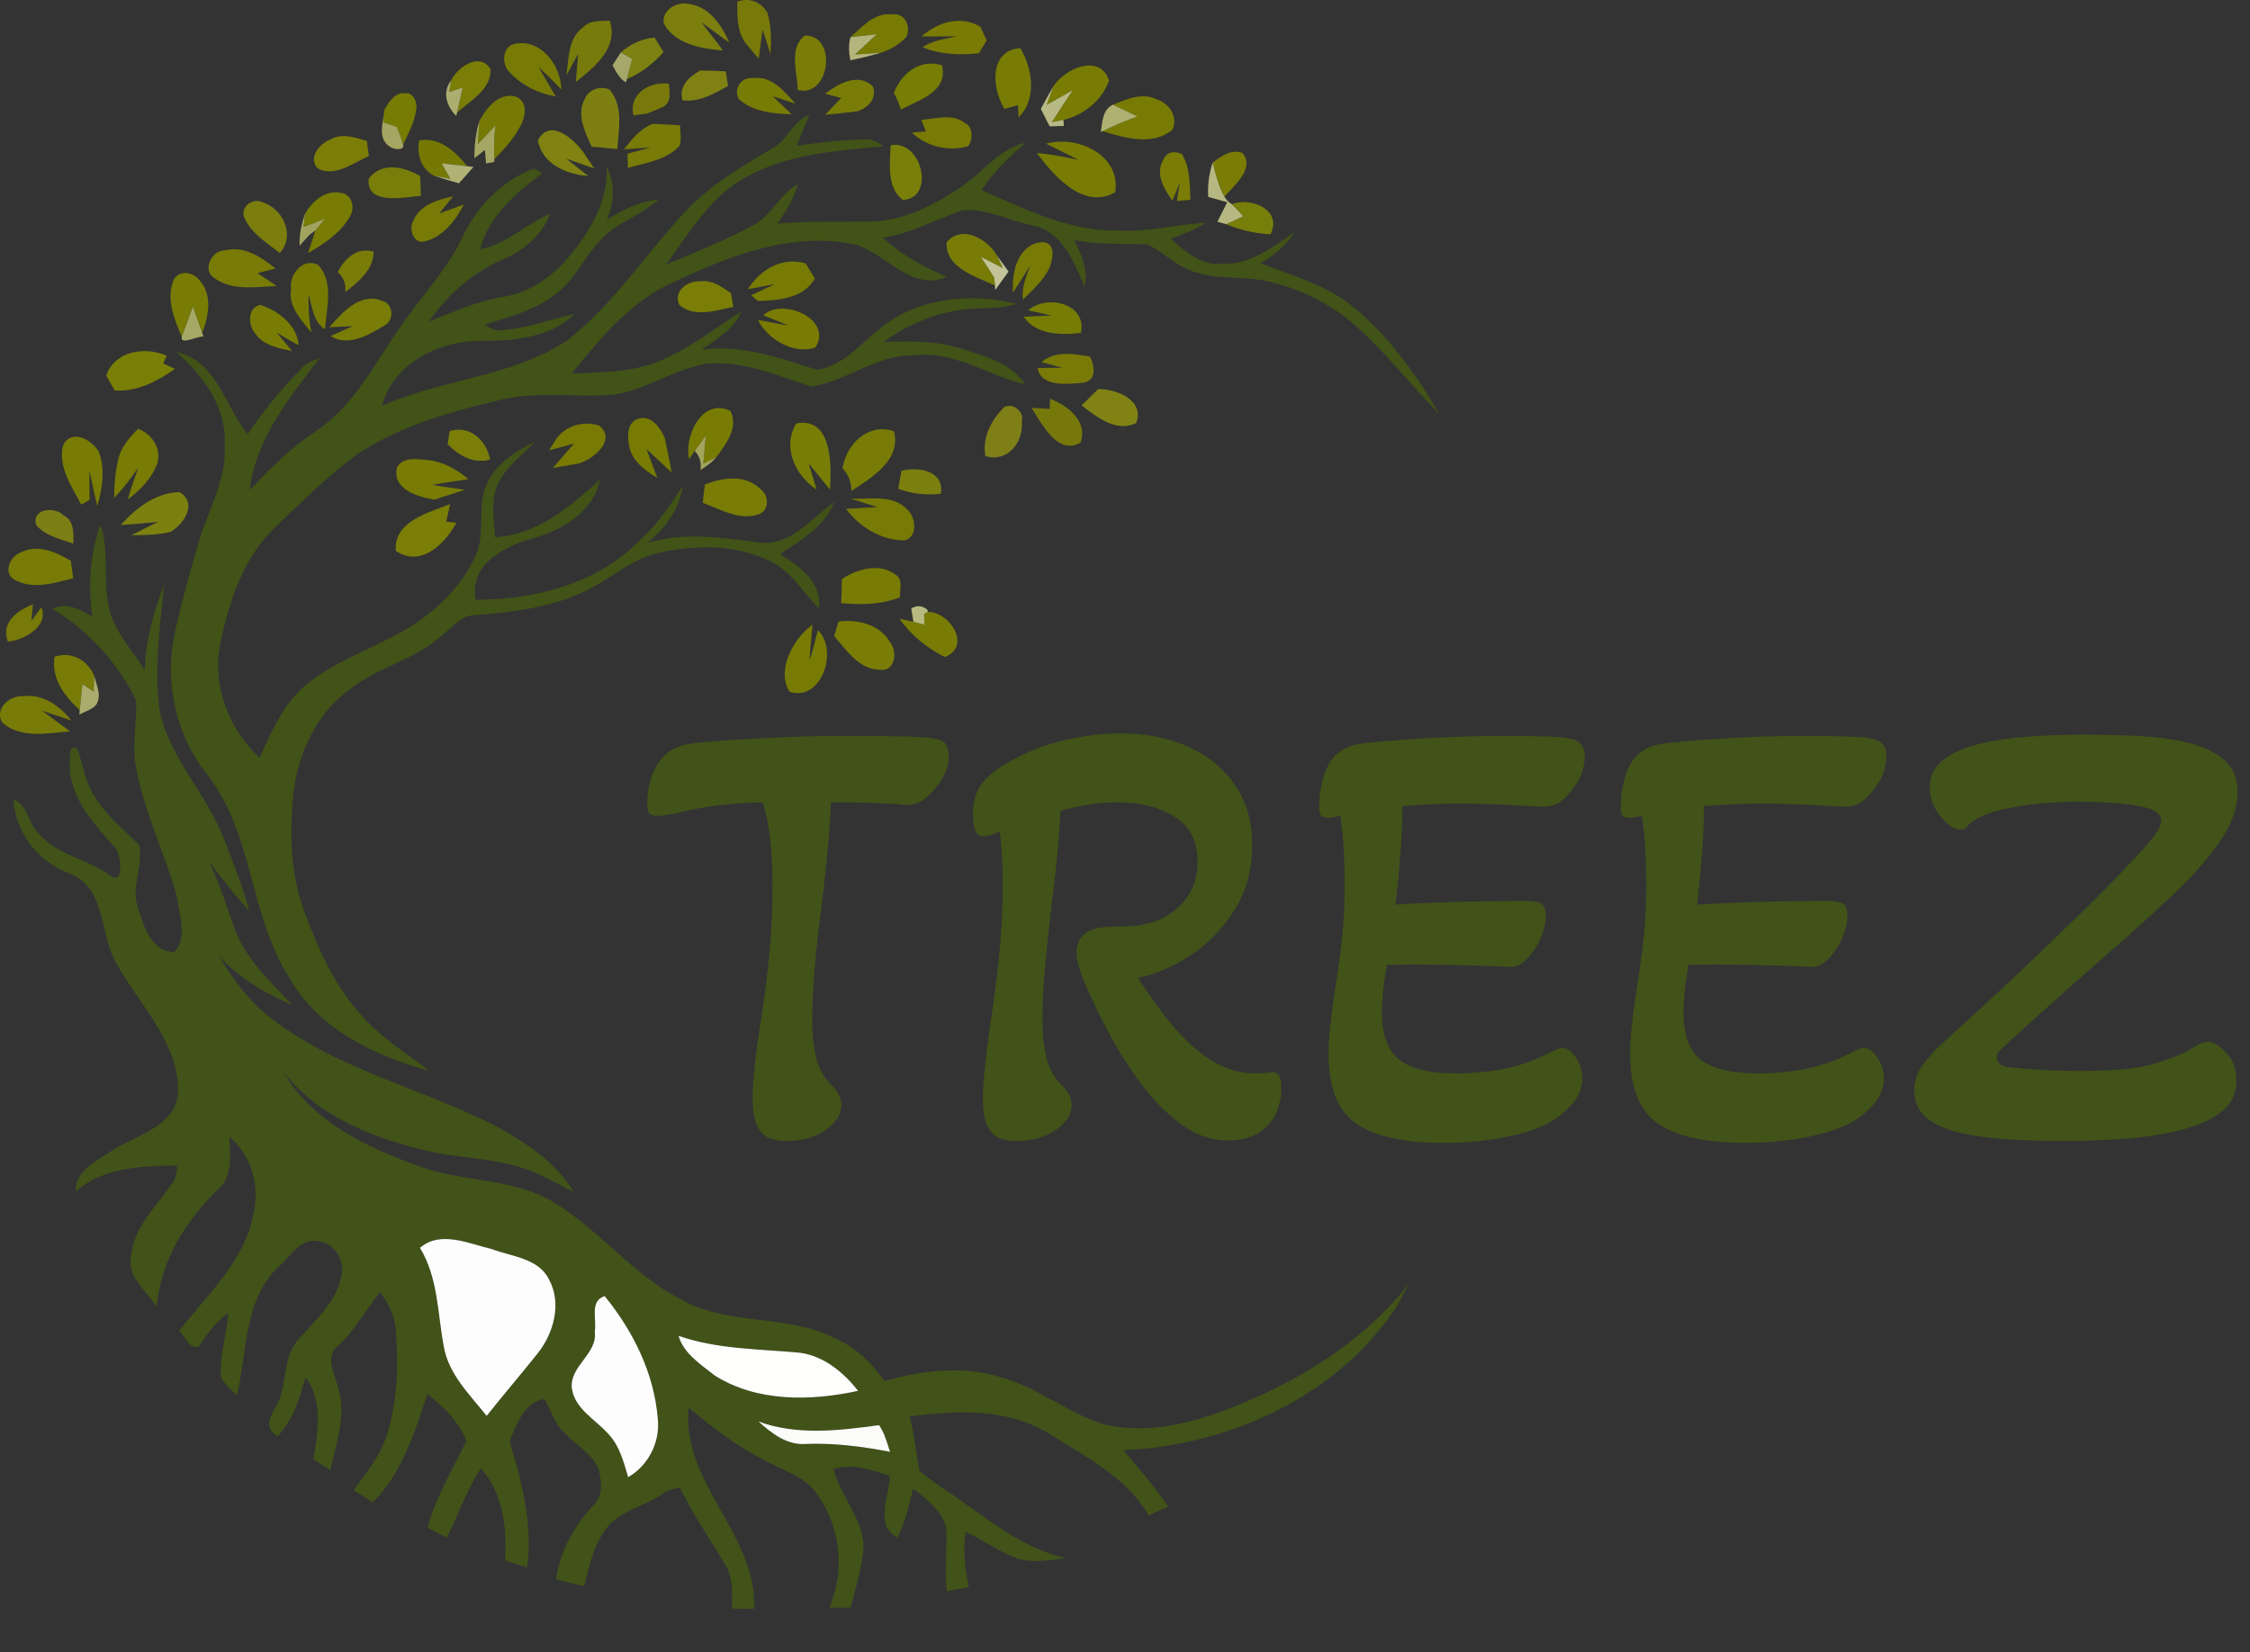 <?xml version="1.0" encoding="utf-8"?>
<!-- Generator: Adobe Illustrator 16.0.0, SVG Export Plug-In . SVG Version: 6.00 Build 0)  -->
<!DOCTYPE svg PUBLIC "-//W3C//DTD SVG 1.1//EN" "http://www.w3.org/Graphics/SVG/1.1/DTD/svg11.dtd">
<svg version="1.1" id="Layer_1" xmlns="http://www.w3.org/2000/svg" xmlns:xlink="http://www.w3.org/1999/xlink" x="0px" y="0px"
	 width="388.578px" height="285.41px" viewBox="0 0 388.578 285.41" enable-background="new 0 0 388.578 285.41"
	 xml:space="preserve">
<rect x="0" y="0" width="388.578" height="285.41" fill="#333333" stroke="none"/>
<g>
	<g>
		<path fill="#777908" d="M127.328,0.293c2.05-0.76,4.11-0.01,5.19,1.89c0.73,2.32,0.69,4.77,0.55,7.18
			c-0.34-1.07-1.02-3.2-1.37-4.27c-0.21,1.68-0.44,3.36-0.67,5.05c-0.7-0.83-1.41-1.64-2.09-2.48
			C127.228,5.583,127.337,2.813,127.328,0.293z"/>
		<path fill="#777908" d="M1.348,110.823c-1.24-3.3,1.66-5.39,4.35-6.42c-0.07,0.72-0.22,2.16-0.3,2.88
			c0.44-0.59,1.32-1.79,1.75-2.39C8.498,108.143,4.147,110.643,1.348,110.823z"/>
	</g>
	<g>
		<path fill="#7C7F0E" d="M114.647,4.083c-0.44-2.38,2.31-3.88,4.36-3.4c3.5,0.49,5.66,3.69,6.95,6.69
			c-1.21-0.88-3.62-2.64-4.82-3.52c1.21,1.64,2.54,3.19,3.7,4.87C121.147,8.413,116.607,7.653,114.647,4.083z"/>
	</g>
	<g>
		<path fill="#777B0B" d="M100.718,4.703c1.2-1.25,3-1.04,4.57-1.13c1.62,4.65-2.65,8.08-5.85,10.6c0.11-1.22,0.32-3.68,0.42-4.9
			c-0.67,1.25-1.35,2.5-2.04,3.75C98.228,10.143,98.067,6.613,100.718,4.703z"/>
	</g>
	<g>
		<path fill="#777B04" d="M146.868,6.423c2.03-1.76,4.13-4.3,7.15-3.93c2.27-0.39,3.44,2.19,2.45,3.98
			c-1.22,1.22-2.74,2.13-4.38,2.65c-1.11,0.08-3.31,0.22-4.42,0.29c1.24-1.18,2.5-2.34,3.75-3.5
			C149.897,6.083,148.377,6.263,146.868,6.423z"/>
		<path fill="#777B04" d="M129.158,49.963c2.17-3.41,5.89-5.67,9.98-4.46c0.4,0.65,1.19,1.96,1.59,2.61
			c-1.97,3.46-6.3,3.79-9.86,3.87c-0.29-0.24-0.86-0.73-1.14-0.97c1.36-0.64,2.72-1.28,4.07-1.93
			C132.638,49.303,130.317,49.743,129.158,49.963z"/>
	</g>
	<g>
		<path fill="#797B04" d="M159.167,6.283c2.78-2.49,6.76-3.68,10.16-1.66c0.27,0.6,0.8,1.78,1.07,2.37
			c-0.34,0.55-1.01,1.66-1.35,2.21c-3.28,0.34-6.64,0.26-9.71-1.05c1.74-1.19,3.88-1.41,5.89-1.87
			C163.208,6.273,161.167,6.323,159.167,6.283z"/>
	</g>
	<g>
		<path fill="#7A7C07" d="M137.757,15.533c-0.02-3.06-1.62-7.19,1.24-9.39C144.678,6.043,143.368,17.003,137.757,15.533z"/>
	</g>
	<g>
		<path fill="#B3B57C" d="M146.848,10.413c-0.24-1.33-0.33-2.68,0.02-3.99c1.51-0.16,3.03-0.34,4.55-0.51
			c-1.25,1.16-2.51,2.32-3.75,3.5c1.11-0.07,3.31-0.21,4.42-0.29C150.357,9.643,148.607,10.053,146.848,10.413z"/>
	</g>
	<g>
		<path fill="#7D8111" d="M107.218,9.053c1.65-1.45,3.62-2.39,5.83-2.56c0.39,0.62,1.16,1.87,1.55,2.49
			c-1.78,1.97-3.85,3.67-6.33,4.66c0.3-1.15,0.6-2.3,0.91-3.45C108.688,9.903,107.708,9.333,107.218,9.053z"/>
	</g>
	<g>
		<path fill="#777A05" d="M87.728,12.173c-1.13-1.44-0.86-4.23,1.23-4.62c4.56-0.84,7.88,3.76,8,7.9c-1.31-1.29-2.56-2.62-3.92-3.84
			c0.94,1.71,1.96,3.37,2.95,5.06C92.837,16.113,89.828,14.613,87.728,12.173z"/>
	</g>
	<g>
		<path fill="#A6A86B" d="M105.788,11.283c0.47-0.75,0.94-1.5,1.43-2.23c0.49,0.28,1.47,0.85,1.96,1.14
			c-0.31,1.15-0.61,2.3-0.91,3.45l-0.16,0.59C106.948,13.583,106.408,12.373,105.788,11.283z"/>
	</g>
	<g>
		<path fill="#787C05" d="M173.468,18.813c-2.16-3.47-2.74-10.1,2.74-10.5c2.12,3.47,2.9,8.93-0.3,11.94
			c-0.03-0.53-0.07-1.58-0.09-2.11C175.027,18.373,174.248,18.593,173.468,18.813z"/>
	</g>
	<g>
		<path fill="#7A7D06" d="M77.917,13.893c1.12-2.34,4.95-4.97,6.8-1.94c0.13,3.54-3.49,5.42-5.78,7.49
			c0.32-1.44,0.66-2.88,0.99-4.32c-0.59,0.19-1.78,0.57-2.37,0.76C77.647,15.383,77.828,14.393,77.917,13.893z"/>
		<path fill="#7A7D06" d="M117.317,52.663c-1.14-2.34,1.48-4.25,3.63-4.06c2.03-0.3,3.72,0.95,5.29,2.03
			c0.1,0.59,0.31,1.78,0.41,2.38C123.667,53.623,119.877,54.933,117.317,52.663z"/>
		<path fill="#7A7D06" d="M68.348,95.143c-0.36-5.12,5.66-6.56,9.38-8.07c-0.17,0.76-0.5,2.27-0.66,3.03l1.74,0.21
			C76.857,93.963,72.638,98.123,68.348,95.143z"/>
	</g>
	<g>
		<path fill="#787D04" d="M154.368,16.063c1.3-3.4,4.55-5.99,8.32-4.78c1.12,4.55-3.99,6-7.11,7.63
			C155.297,17.903,154.888,16.963,154.368,16.063z"/>
	</g>
	<path fill="#787C03" d="M181.897,14.923c1.98-3.04,7.97-5.81,9.64-1.05c-1.13,3.42-4.43,6.05-7.88,6.84
		c-0.49,0.1-1.49,0.29-1.99,0.38c1.18-1.86,2.37-3.71,3.62-5.52c-1.51,0.85-3.02,1.7-4.52,2.54
		C181.047,17.323,181.618,15.723,181.897,14.923z"/>
	<path fill="#787C03" d="M52.698,36.883c1.26-2.15,3.56-4.18,6.25-3.54c1.85,0.19,2.4,2.64,1.5,4.04c-1.63,2.84-4.46,4.74-7.24,6.33
		c0.32-0.98,0.96-2.94,1.27-3.92c0.56-0.66,1.11-1.33,1.66-2c-1.24,0.47-2.48,0.94-3.71,1.41
		C52.498,38.623,52.627,37.463,52.698,36.883z"/>
	<path fill="#787C03" d="M119.007,79.303c-0.89-4.03,2.26-10.64,7.12-8.34c1.5,2.86-0.78,5.8-2.42,8.02
		c-0.57,0.27-1.69,0.82-2.25,1.09c0.11-1.21,0.34-3.64,0.45-4.85c-0.63,0.89-1.27,1.78-1.92,2.67
		C119.738,78.243,119.248,78.943,119.007,79.303z"/>
	<g>
		<path fill="#7F8113" d="M120.938,12.173c1.47,0.01,2.93,0.08,4.4,0.15c0.1,0.63,0.3,1.88,0.4,2.51c-2.41,1.38-4.99,2.85-7.88,2.5
			C117.167,14.893,119.038,13.213,120.938,12.173z"/>
	</g>
	<g>
		<path fill="#797D07" d="M142.488,16.193c2.25-1.72,5.7-3.69,8.23-1.31c0.82,2.07-0.78,3.72-2.61,4.34
			c-1.86,0.23-3.71,0.43-5.57,0.59c0.69-0.72,2.05-2.17,2.74-2.9C144.578,16.733,143.188,16.373,142.488,16.193z"/>
	</g>
	<g>
		<path fill="#ACAE70" d="M78.797,20.033c-1.68-1.69-2.48-4.09-0.88-6.14c-0.09,0.5-0.27,1.49-0.36,1.99
			c0.59-0.19,1.78-0.57,2.37-0.76c-0.33,1.44-0.67,2.88-0.99,4.32L78.797,20.033z"/>
	</g>
	<g>
		<path fill="#777C05" d="M127.587,17.103c-0.96-1.73,0.39-3.83,2.41-3.6c3.24-0.5,5.47,2.3,7.38,4.41
			c-0.98-0.32-2.95-0.97-3.93-1.29c0.82,0.78,2.45,2.34,3.27,3.12C133.538,19.623,130.058,19.363,127.587,17.103z"/>
	</g>
	<g>
		<path fill="#7D7F10" d="M100.998,17.073c0.71-1.67,2.65-2.28,4.27-1.61c2.45,2.84,1.57,6.88,1.34,10.28
			c-1.48-0.11-2.95-0.33-4.43-0.39C101.058,22.783,99.498,19.843,100.998,17.073z"/>
	</g>
	<g>
		<path fill="#78790A" d="M109.397,19.933c-0.89-3.7,2.8-5.94,6.12-5.46c0.12,1.36,0.52,3.17-0.98,3.97
			c-0.91,0.43-1.84,0.82-2.78,1.17C111.167,19.693,109.988,19.853,109.397,19.933z"/>
	</g>
	<g>
		<path fill="#B8BA85" d="M179.757,18.823c0.69-1.31,1.4-2.62,2.14-3.9c-0.28,0.8-0.85,2.4-1.13,3.19c1.5-0.84,3.01-1.69,4.52-2.54
			c-1.25,1.81-2.44,3.66-3.62,5.52c0.5-0.09,1.5-0.28,1.99-0.38l0.07,1.04c-0.61,0.02-1.84,0.06-2.45,0.08
			C180.777,20.823,180.277,19.823,179.757,18.823z"/>
	</g>
	<g>
		<path fill="#777C02" d="M66.408,18.893c0.79-1.28,1.76-2.97,3.53-2.78c1.52-0.17,2.18,1.65,1.93,2.87
			c-0.27,2.14-1.35,4.05-2.24,5.97c-0.31-1.03-0.68-2.05-1.1-3.05c-0.79-0.24-1.57-0.5-2.35-0.79
			C66.238,20.563,66.348,19.443,66.408,18.893z"/>
	</g>
	<g>
		<path fill="#767A04" d="M82.777,20.933c1.18-2.27,3.33-4.96,6.23-4.27c2.21,0.81,1.8,3.51,0.84,5.15
			c-1.13,2.16-2.79,3.97-4.48,5.7c-0.11-1.96-0.01-3.91,0.19-5.85c-1,1.09-2.02,2.17-3.04,3.24
			C82.587,23.913,82.718,21.923,82.777,20.933z"/>
	</g>
	<path fill="#787B03" d="M192.208,18.083c2.37-0.96,5.07-2.16,7.59-0.91c2.15,0.68,3.7,3.04,2.68,5.24
		c-3.42,2.86-8.24,1.4-12.07,0.25c1.96-0.97,3.98-1.8,6.02-2.55C195.018,19.443,193.607,18.773,192.208,18.083z"/>
	<path fill="#787B03" d="M136.368,119.513c-2.38-3.78,0.67-9.24,3.95-11.6c-0.16,2.05-0.41,4.1-0.5,6.15
		c0.6-1.7,0.97-3.48,1.44-5.21C144.828,112.243,141.968,121.253,136.368,119.513z"/>
	<g>
		<path fill="#AFB172" d="M190.107,22.813c0.28-1.72,0.27-3.87,2.1-4.73c1.4,0.69,2.81,1.36,4.22,2.03
			c-2.04,0.75-4.06,1.58-6.02,2.55L190.107,22.813z"/>
	</g>
	<g>
		<path fill="#A4A661" d="M67.417,25.383c-2.35-1.32-1.21-4.36-1.01-6.49c-0.06,0.55-0.17,1.67-0.23,2.22
			c0.78,0.29,1.56,0.55,2.35,0.79c0.42,1,0.79,2.02,1.1,3.05C69.917,26.103,67.928,25.813,67.417,25.383z"/>
	</g>
	<path fill="#415317" d="M133.587,25.513c2.49-1.43,3.39-4.68,6.18-5.65c-0.54,1.32-1.62,3.97-2.17,5.29
		c3.79-0.48,7.58-1.01,11.4-1.06c1.36-0.2,2.56,0.34,3.59,1.19c-7.88,0.73-16.1,1.24-23.22,5.05c-6.48,3.23-10.23,9.72-14.33,15.36
		c5.06-2.12,10.18-4.18,15.03-6.75c3.23-1.67,4.57-5.45,7.76-7.16c-0.71,2.51-2.06,4.74-3.58,6.83c5.27-0.44,10.55-0.27,15.82-0.33
		c5.67-0.03,10.91-2.67,15.54-5.72c3.94-2.53,6.76-6.84,11.55-7.94c-2.82,2.47-5.59,5.04-7.62,8.22c7.47,3.3,15.12,7.12,23.5,6.98
		c5.13,0.33,10.13-1.08,15.23-1.34c-1.89,1.24-4.02,2.02-6.13,2.76c2.54,2.1,5.25,4.71,8.85,4.32c4.89,0.25,8.82-2.89,12.61-5.49
		c-1.44,2.32-3.54,4.08-5.92,5.38c5.29,2.14,11,3.62,15.57,7.2c4.95,3.89,8.89,8.88,12.38,14.07c1.02,1.56,1.97,3.16,2.92,4.77
		c-5.14-5.19-9.56-11.1-15.15-15.84c-4.14-3.47-9.15-5.83-14.39-7.05c-4.81-1.06-10.06-0.04-14.56-2.4
		c-2.32-1.07-4.08-3.11-6.46-4.01c-4.17-0.1-8.36,0.09-12.48-0.72c1.29,2.51,2.47,5.2,1.79,8.09c-1.81-4.32-3.85-9.64-9.05-10.63
		c-4.03-0.8-7.93-3.06-12.09-2.59c-4.54,1.59-8.82,3.99-13.66,4.68c3.13,3.07,7.06,5.04,11.01,6.84c-6.09,2.57-10.47-4.07-15.8-5.62
		c-10.74-2.3-21.5,1.83-31.08,6.36c-7.52,3.21-12.87,9.74-17.91,15.92c5.67-0.21,11.67-0.19,16.82-2.92
		c4.49-2.08,8.34-5.22,12.54-7.8c-1.37,3.05-4.28,4.8-6.94,6.59c6.91-0.9,13.46,1.43,19.9,3.48c4.49-0.56,7.48-4.39,10.83-7.03
		c6.49-5.42,15.77-6.34,23.75-4.36c-3.09,1.06-6.41,0.55-9.59,1.04c-4.89,0.63-9.46,2.73-13.46,5.54c4.4-0.1,8.91-0.25,13.17,1.08
		c4.1,1.31,8.76,2.42,11.32,6.24c-6.38-1.47-12.13-5.81-19.02-5c-6.55-0.25-11.79,4.53-17.99,5.38c-5.84-1.9-11.74-4.52-18.05-3.94
		c-5.58,0.95-10.35,4.46-15.94,5.35c-6.66,0.52-13.46-0.69-20.01,0.98c-8.5,2.05-17.15,4.49-24.49,9.41
		c-4.93,3.67-9.32,7.99-13.75,12.23c-5.61,5.23-8.21,12.82-9.7,20.15c-1.63,7.22,1.38,15,6.71,19.97
		c2.17-4.85,4.44-10.02,8.84-13.26c5.75-4.33,12.84-6.33,18.74-10.39c4.24-3.04,7.99-6.98,9.99-11.85c1.39-3.73,0-7.94,1.59-11.62
		c1.55-3.61,5.02-5.85,8.42-7.52c-2.36,2.6-5.54,4.7-6.74,8.15c-0.87,2.7-0.32,5.59-0.16,8.37c7.32-0.39,13.03-5.3,18.15-10.01
		c-1.17,5.68-6.59,8.86-11.79,10.26c-4.86,1.35-10.83,4.51-9.72,10.56c10.19,0.01,21-2.74,28.31-10.22
		c3.03-2.69,5.28-6.07,7.47-9.44c-0.56,4.03-3.04,7.39-6.17,9.87c6.32-1.96,12.86-0.94,19.25-0.11c5.47,0.73,9.1-4.09,13.04-6.97
		c-1.61,4.28-5.77,6.59-9.35,9.01c3.41,2.03,7.32,4.81,6.73,9.38c-2.77-2.82-4.8-6.55-8.54-8.24c-5.89-2.88-12.83-2.8-19.1-1.39
		c-5.02,1.11-8.77,4.91-13.38,6.94c-5.79,2.59-12.17,3.34-18.43,3.83c-2.3,0.04-3.76,2.04-5.43,3.33
		c-4.71,4.36-11.33,5.6-16.27,9.61c-6.2,4.53-9.33,12.2-9.77,19.69c-0.44,6.26-0.15,12.67,2.07,18.61
		c2.48,6.63,5.43,13.32,10.4,18.49c3.26,3.53,7.36,6.09,11.16,8.97c-9.44-2.52-19.14-7.25-24.16-16.05
		c-6.9-10.74-6.13-24.67-14.05-34.94c-5.41-6.67-7.5-15.65-5.85-24.06c1.08-5.16,2.51-10.24,3.97-15.3
		c1.53-5.92,5.15-11.35,4.76-17.67c0.43-6.48-3.74-12.13-8.39-16.17c7.13,1.59,8.38,9.4,12.38,14.23c2.67-4.02,5.79-7.73,9.14-11.2
		c0.84-1.01,2.09-1.48,3.28-1.95c-5.19,6.82-11.11,14-12.07,22.82c3.48-3.75,7.15-7.37,11.45-10.21
		c6.9-4.61,10.46-12.36,15.18-18.89c3.44-4.9,7.66-9.3,10.18-14.79c2.49-5.19,6.85-9.66,12.3-11.68c0.35,0.21,1.06,0.62,1.41,0.83
		c-4.56,3.39-9.25,7.39-10.73,13.12c4.61-0.85,7.89-4.39,12.09-6.13c-1.39,3.72-4.55,6.34-8.13,7.87
		c-5.19,2.26-9.62,6.05-12.77,10.75c4.21-1.66,8.37-3.58,12.88-4.28c4.07-0.63,7.62-2.99,10.41-5.93c4.02-4.6,7.68-10.11,7.36-16.5
		c1.55,2.88,1.27,6.17,0.03,9.12c2.74-1.66,5.67-3.23,8.93-3.48c-2.56,2.33-5.89,3.52-8.59,5.64c-3.89,3.13-5.52,8.34-9.75,11.12
		c-3.47,2.5-7.65,3.61-11.69,4.81c0.94,0.67,2.04,1.31,3.26,0.95c4.22-0.29,8.17-1.88,12.28-2.75c-4.29,4.14-10.56,4.65-16.21,4.64
		c-7.12-0.09-15.19,3.93-17.07,11.25c10.33-4.69,22.33-4.95,31.95-11.29c8.06-6.24,13.6-14.99,20.51-22.36
		C122.728,31.883,128.218,28.693,133.587,25.513z"/>
	<g>
		<path fill="#A5A764" d="M81.917,27.333c0.01-2.17,0.22-4.33,0.86-6.4c-0.06,0.99-0.19,2.98-0.26,3.97
			c1.02-1.07,2.04-2.15,3.04-3.24c-0.2,1.94-0.3,3.89-0.19,5.85l0.01,0.45c-0.36,0.07-1.08,0.2-1.44,0.27
			c-0.05-0.58-0.14-1.74-0.19-2.32C83.288,26.273,82.368,26.973,81.917,27.333z"/>
	</g>
	<g>
		<path fill="#787B07" d="M112.757,21.383c1.56,0.07,3.12,0.16,4.69,0.25c0,1.18,0.3,2.4-0.08,3.55c-2.28,2.51-5.85,2.92-8.93,3.83
			l-0.06-2.46c1.31-0.34,2.63-0.7,3.94-1.07c-1.14,0.07-3.42,0.23-4.56,0.31C109.127,24.043,110.598,22.193,112.757,21.383z"/>
		<path fill="#787B07" d="M9.428,113.443c2.88-0.98,5.74,0.58,6.85,3.33c-0.03,0.67-0.08,2.01-0.11,2.68
			c-0.48-0.32-1.45-0.95-1.93-1.27c-0.16,1.49-0.32,2.99-0.47,4.49C11.178,120.303,8.788,117.193,9.428,113.443z"/>
		<path fill="#787B07" d="M0.377,124.803c-1.37-2.37,1.26-4.68,3.55-4.54c3.41-0.45,6.39,1.64,8.39,4.2l-5.07-1.7
			c1.21,0.89,3.63,2.68,4.85,3.57C8.238,126.633,3.547,127.673,0.377,124.803z"/>
	</g>
	<g>
		<path fill="#787A05" d="M159.118,20.713c2.49-0.22,5.4-1.16,7.58,0.57c1.39,0.71,1.33,2.83,0.52,3.97c-3.36,1-7.19,0.08-9.74-2.34
			c0.61-0.05,1.81-0.16,2.41-0.22C159.698,22.193,159.317,21.213,159.118,20.713z"/>
	</g>
	<g>
		<path fill="#808211" d="M92.897,24.243c2.09-3.94,6.16-0.25,7.86,2.07c0.46,0.7,1.39,2.09,1.86,2.78
			c-1.21-0.42-3.62-1.26-4.82-1.68c0.94,0.75,2.84,2.24,3.78,2.99C97.768,30.083,93.678,28.393,92.897,24.243z"/>
	</g>
	<g>
		<path fill="#7B7D07" d="M57.158,24.053c1.98-1.13,4.18-0.26,6.19,0.29c0.09,0.66,0.27,1.96,0.36,2.62
			c-2.72,1.14-5.89,3.77-8.89,2.09C53.138,27.153,55.277,24.743,57.158,24.053z"/>
	</g>
	<g>
		<path fill="#757903" d="M72.397,24.253c3.51-0.62,6.27,1.93,8.29,4.45c-1.49-0.15-2.96-0.32-4.44-0.5
			c0.39,0.67,1.16,2.02,1.54,2.7c-0.72-0.14-2.17-0.43-2.89-0.57C72.658,29.083,71.938,26.643,72.397,24.253z"/>
	</g>
	<g>
		<path fill="#7A7F09" d="M153.808,25.113c5.37-1.13,7.85,9.17,2.1,9.42C153.067,32.333,153.708,28.263,153.808,25.113z"/>
	</g>
	<g>
		<path fill="#787C02" d="M180.658,24.823c5.37-1.54,12.98,1.96,11.93,8.39c-5.41,3.11-10.54-2.78-13.51-6.76
			c2.42,0.16,4.79,0.68,7.16,1.17C184.408,26.643,182.507,25.763,180.658,24.823z"/>
	</g>
	<g>
		<path fill="#7A7C05" d="M209.428,28.083c1.47-1.09,3.14-2.35,5.1-1.69c2.34,2.61-1.42,5.67-3.07,7.58
			C210.417,32.143,209.948,30.093,209.428,28.083z"/>
	</g>
	<g>
		<path fill="#7A7C06" d="M200.797,27.783c0.62-1.45,1.72-1.85,3.3-1.19c1.47,2.38,1.37,5.23,1.48,7.91l-2.34,0.23
			c0.13-0.79,0.39-2.35,0.51-3.14c-0.31,0.77-0.95,2.31-1.27,3.08C201.107,32.723,199.507,30.193,200.797,27.783z"/>
	</g>
	<g>
		<path fill="#B0B276" d="M76.248,28.203c1.48,0.18,2.95,0.35,4.44,0.5c0.27,0.04,0.82,0.1,1.09,0.13
			c-0.85,0.94-1.69,1.89-2.52,2.84c-1.46-0.42-2.92-0.85-4.36-1.34c0.72,0.14,2.17,0.43,2.89,0.57
			C77.408,30.223,76.638,28.873,76.248,28.203z"/>
	</g>
	<g>
		<path fill="#B5B880" d="M208.667,34.023c-0.14-2.02,0.13-4.02,0.76-5.94c0.52,2.01,0.99,4.06,2.03,5.89
			c0.3,0.53,0.73,0.97,1.28,1.29c0.7,0.67,1.37,1.38,2,2.12c-0.74,0.34-2.21,1.02-2.94,1.36c-0.39-0.11-1.16-0.33-1.55-0.44
			c0.43-0.84,1.27-2.53,1.7-3.37C211.127,34.703,209.488,34.253,208.667,34.023z"/>
	</g>
	<g>
		<path fill="#797D09" d="M63.678,30.863c2.19-2.98,6.16-2.06,8.89-0.45c0.04,1.14,0.07,2.28,0.12,3.42
			C69.757,34.053,63.167,35.553,63.678,30.863z"/>
	</g>
	<g>
		<path fill="#7B7D0D" d="M42.248,37.713c-0.87-1.7,1.09-3.43,2.76-2.89c3.75,1,6.14,5.69,3.32,8.89
			C46.107,41.963,43.468,40.383,42.248,37.713z"/>
	</g>
	<g>
		<path fill="#777A06" d="M71.357,38.193c1.11-2.81,4.24-3.71,6.91-4.28l-2.42,2.96c1.07-0.39,3.2-1.16,4.27-1.55
			c-1.47,2.8-3.71,5.74-6.95,6.42C71.337,42.003,70.587,39.543,71.357,38.193z"/>
	</g>
	<g>
		<path fill="#787E0A" d="M212.738,35.263c3.34-1.27,8.82,1.01,6.67,5.22c-2.62-0.17-5.2-0.71-7.61-1.74
			c0.73-0.34,2.2-1.02,2.94-1.36C214.107,36.643,213.438,35.933,212.738,35.263z"/>
	</g>
	<g>
		<path fill="#A1A45F" d="M51.738,42.453c-0.06-1.9,0.31-3.78,0.96-5.57c-0.07,0.58-0.2,1.74-0.27,2.32
			c1.23-0.47,2.47-0.94,3.71-1.41c-0.55,0.67-1.1,1.34-1.66,2l-1.04,0.77C53.018,41.043,52.167,41.983,51.738,42.453z"/>
	</g>
	<g>
		<path fill="#787C07" d="M163.507,41.833c2.65-3.14,7.16-0.47,8.74,2.42l0.95,2.06c-0.95-0.49-2.86-1.46-3.81-1.94
			c0.79,1.19,1.6,2.39,2.32,3.63c0.03,0.33,0.1,0.99,0.13,1.31C168.587,47.813,163.158,46.233,163.507,41.833z"/>
	</g>
	<g>
		<path fill="#777A04" d="M174.958,50.543c-0.32-3.43,0.84-8.46,5.06-8.72c2.42,0.13,1.81,2.85,1.25,4.41
			c-1.06,2.19-2.89,3.86-4.62,5.52c-0.22-2.11,0.55-4.05,1.33-5.95C177.228,46.993,175.718,49.363,174.958,50.543z"/>
		<path fill="#777A04" d="M146.897,86.133c3.31,0.18,7.44-0.85,9.92,2.02c1.37,1.3,1.68,4.67-0.6,5.19
			c-3.97,0.02-7.78-2.28-10.1-5.44c1.36-0.08,4.1-0.23,5.46-0.31C150.007,87.123,148.448,86.633,146.897,86.133z"/>
	</g>
	<g>
		<path fill="#787B06" d="M36.988,48.013c-2.15-1.37-0.43-4.82,1.88-4.76c3.34-0.85,6.24,1.18,8.71,3.12
			c-0.77,0.2-2.32,0.61-3.1,0.81c0.83,0.56,2.48,1.67,3.31,2.22C44.228,49.553,40.067,50.303,36.988,48.013z"/>
		<path fill="#787B06" d="M3.518,95.463c2.91-1.55,6.12-0.13,8.7,1.4c0.14,1,0.28,2.01,0.43,3.03c-3.2,0.78-6.78,1.99-9.92,0.36
			C0.408,99.273,1.607,96.163,3.518,95.463z"/>
	</g>
	<g>
		<path fill="#797C08" d="M58.308,46.993c1.28-2.37,3.32-4.36,6.23-3.52c-0.07,3.19-2.63,5.21-4.92,7
			C59.788,49.053,59.348,47.883,58.308,46.993z"/>
	</g>
	<g>
		<path fill="#C2C398" d="M172.248,44.253c0.65,0.88,1.28,1.77,1.93,2.66c-0.76,1.06-1.55,2.1-2.29,3.18l-0.05-0.78
			c-0.03-0.32-0.1-0.98-0.13-1.31c-0.72-1.24-1.53-2.44-2.32-3.63c0.95,0.48,2.86,1.45,3.81,1.94L172.248,44.253z"/>
	</g>
	<g>
		<path fill="#767A03" d="M50.268,49.933c-0.4-2.49,2.09-5.54,4.68-4.16c2.78,2.98,1.41,7.5,1.19,11.12
			c-2.1-1.34-2.19-3.93-2.87-6.07c0.03,2.23,0.01,4.47,0.56,6.66C52.078,55.303,49.757,53.013,50.268,49.933z"/>
	</g>
	<g>
		<path fill="#787C04" d="M30.107,48.123c1.09-1.5,3.3-1.09,4.32,0.26c2.31,2.5,1.63,6.23,0.49,9.11c-0.54-1.53-1.08-3.05-1.62-4.57
			c-0.58,1.76-1.25,3.5-1.91,5.24C30.067,55.093,28.547,51.383,30.107,48.123z"/>
		<path fill="#787C04" d="M44.147,57.713c-1.29-1.46-1.52-4.47,0.78-5.06c3.09,0.97,6.42,3.54,6.65,6.99
			c-1.27-0.7-2.53-1.43-3.78-2.17c0.66,0.79,1.99,2.38,2.66,3.18C48.188,60.163,45.607,59.733,44.147,57.713z"/>
		<path fill="#787C04" d="M10.877,76.993c1.36-3.01,4.93-1.09,6.17,1.01c1.17,3.06,0.63,6.33-0.25,9.39
			c-0.5-2.01-0.88-4.04-1.36-6.06c0.01,1.67,0.02,3.34,0.03,5.02c-0.36,0.2-1.08,0.61-1.44,0.81
			C12.408,84.053,9.998,80.683,10.877,76.993z"/>
		<path fill="#787C04" d="M159.598,106.043c0.16-0.09,0.47-0.25,0.62-0.33c3.78-0.12,7.69,6.01,2.94,7.78
			c-3.08-1.56-5.82-3.74-7.79-6.6c0.59,0.13,1.78,0.39,2.38,0.52c0.47,0.13,1.43,0.38,1.9,0.5
			C159.638,107.443,159.607,106.513,159.598,106.043z"/>
	</g>
	<g>
		<path fill="#797C06" d="M56.877,56.533c2.18-2.5,5.29-6.06,9.01-4.59c2.13,0.44,2.27,3.45,0.4,4.35
			c-2.63,1.59-6.26,3.68-9.19,1.75c1.28-0.58,2.56-1.15,3.85-1.72C59.928,56.383,57.897,56.483,56.877,56.533z"/>
	</g>
	<g>
		<path fill="#767C04" d="M177.578,53.603c3.2-2.83,10.2-1.2,9.09,3.9c-3.44,0.42-7.68,0.37-9.88-2.78
			c1.58-0.08,3.16-0.15,4.76-0.22C180.547,54.283,178.567,53.833,177.578,53.603z"/>
	</g>
	<g>
		<path fill="#A5A965" d="M33.297,52.923c0.54,1.52,1.08,3.04,1.62,4.57l0.23,0.65c-1.03-0.16-4.09,1.6-3.76,0.02
			C32.047,56.423,32.718,54.683,33.297,52.923z"/>
	</g>
	<g>
		<path fill="#797B03" d="M131.788,54.453c3.43-3.14,12.13,0.72,9.03,5.57c-3.63,1.31-8.29-1.42-9.91-4.74
			c1.75,0.28,3.5,0.66,5.25,0.94C134.708,55.613,133.238,55.043,131.788,54.453z"/>
	</g>
	<g>
		<path fill="#797E05" d="M18.337,64.883c1.5-4.32,6.7-5.07,10.47-3.44l-0.62,1.33c0.51,0.24,1.52,0.72,2.03,0.96
			c-3.08,2.15-6.53,3.97-10.41,3.72C19.448,66.813,18.708,65.523,18.337,64.883z"/>
	</g>
	<g>
		<path fill="#787907" d="M179.868,62.553c2.37-2,5.58-1.45,8.38-0.95c0.81,1.59,1.21,4.14-1.18,4.51c-2.6,0.23-7.28,0.83-7.88-2.54
			c1.42-0.03,2.85-0.04,4.29-0.04C182.567,63.283,180.768,62.793,179.868,62.553z"/>
	</g>
	<g>
		<path fill="#808313" d="M186.797,70.023c0.99-0.9,1.88-1.9,2.87-2.81c3.13-0.03,8.05,1.88,6.56,5.85
			C192.817,74.783,189.388,72.023,186.797,70.023z"/>
	</g>
	<g>
		<path fill="#7F7F18" d="M173.417,70.343c1.49-0.85,3.55,0.78,3.06,2.47c0.32,3.56-2.46,7.13-6.3,5.97
			C169.598,75.553,171.198,72.553,173.417,70.343z"/>
	</g>
	<g>
		<path fill="#767909" d="M181.277,70.653c0.02-0.44,0.06-1.33,0.08-1.77c3.03,1.22,6.54,3.78,5.26,7.55
			c-3.88,2.39-6.72-3.26-8.48-5.99C178.917,70.493,180.498,70.603,181.277,70.653z"/>
	</g>
	<g>
		<path fill="#777B02" d="M110.368,72.313c2.19-0.61,3.7,1.65,4.45,3.38c0.41,1.97,0.81,3.94,1.19,5.93
			c-1.47-1.35-2.91-2.71-4.37-4.05c0.65,1.65,1.26,3.32,1.88,4.99c-2.11-1.3-4.39-2.9-4.86-5.53
			C108.297,75.383,108.317,72.743,110.368,72.313z"/>
	</g>
	<g>
		<path fill="#787A03" d="M95.757,76.303c1.51-2.68,4.83-3.7,7.69-2.8c3.11,2.44-0.88,5.74-3.41,6.54c-1.14,0.2-3.41,0.59-4.55,0.79
			c1.21-1.41,2.43-2.81,3.66-4.22c-1.08,0.3-3.24,0.88-4.32,1.18L95.757,76.303z"/>
	</g>
	<g>
		<path fill="#787D05" d="M137.498,73.153c6.28-1.23,6.12,7.34,5.85,11.43c-0.93-1.14-2.78-3.4-3.7-4.54l1.38,4.54
			C137.348,82.133,135.038,77.273,137.498,73.153z"/>
	</g>
	<g>
		<path fill="#7A7D08" d="M77.658,74.463c3.56-1.08,6.33,1.62,6.99,4.93c-2.87,0.76-5.42-0.65-7.35-2.68
			C77.388,76.153,77.567,75.033,77.658,74.463z"/>
	</g>
	<g>
		<path fill="#787C06" d="M145.498,80.883c0.68-4.2,4.44-7.87,8.88-6.41c1.35,4.93-3.85,8.05-7.34,10.34
			C147.027,83.263,146.507,81.953,145.498,80.883z"/>
	</g>
	<g>
		<path fill="#787B04" d="M20.527,78.933c0.56-1.95,1.94-3.46,3.31-4.87c2.41,0.92,4.05,3.33,3.35,5.93
			c-0.94,2.63-2.92,4.64-5.12,6.28c0.55-1.87,1.16-3.7,1.83-5.52c-1.27,1.85-2.63,3.64-4.18,5.27
			C19.708,83.633,19.928,81.243,20.527,78.933z"/>
		<path fill="#787B04" d="M68.547,80.773c1.11-2,3.6-1.42,5.47-1.29c2.6,0.3,4.91,1.63,6.88,3.29c-2.09,0.34-4.18,0.59-6.24,0.99
			c1.86,0.33,3.75,0.54,5.62,0.84c-1.76,0.59-3.53,1.14-5.29,1.71C72.158,85.803,67.698,84.583,68.547,80.773z"/>
		<path fill="#787B04" d="M145.388,100.023c2.64-1.75,6.55-2.85,9.28-0.75c1.39,0.85,0.67,2.59,0.76,3.9
			c-3.25,1.29-6.73,1.34-10.16,1.01C145.337,102.793,145.377,101.403,145.388,100.023z"/>
	</g>
	<g>
		<path fill="#A2A45D" d="M119.988,77.893c0.65-0.89,1.29-1.78,1.92-2.67c-0.11,1.21-0.34,3.64-0.45,4.85
			c0.56-0.27,1.68-0.82,2.25-1.09c-0.76,0.91-1.73,1.59-2.74,2.19C121.167,79.913,120.837,78.813,119.988,77.893z"/>
	</g>
	<g>
		<path fill="#7B7F0E" d="M155.688,81.323c2.95-0.74,7.43-0.01,6.8,3.96c-2.5,0.31-5.01,0.04-7.37-0.85
			C155.308,83.403,155.488,82.363,155.688,81.323z"/>
	</g>
	<g>
		<path fill="#797C05" d="M121.728,83.703c3.1-1.24,7.08-1.81,9.65,0.83c1.49,1.09,1.49,3.81-0.48,4.34
			c-3.28,1.07-6.52-0.92-9.54-2.01C121.488,85.803,121.607,84.753,121.728,83.703z"/>
	</g>
	<g>
		<path fill="#7C800F" d="M20.837,90.693c2.67-2.94,6.02-5.59,10.18-5.68c3.16,1.91,0.75,5.55-1.61,6.88
			c-2.18,0.53-4.46,0.54-6.69,0.56c1.52-0.79,3.05-1.56,4.59-2.3C25.158,90.373,22.998,90.553,20.837,90.693z"/>
	</g>
	<g>
		<path fill="#7C7F13" d="M6.257,90.703c-0.9-2.85,3.22-3.27,4.76-1.65c1.86,0.94,1.67,3.1,1.64,4.86
			C10.428,93.113,7.868,92.603,6.257,90.703z"/>
	</g>
	<g>
		<g>
			<path fill="#415318" d="M17.337,90.623c1.56,4.4,0.47,9.17,1.36,13.69c0.63,4.51,4.09,7.76,6.32,11.52
				c0.11-5.17,1.52-10.15,3.34-14.95c-0.73,7.31-1.77,14.69-0.77,22.02c1.85,8.24,8.23,14.41,11.17,22.2
				c1.59,4.04,3.16,8.1,4.32,12.3c-2.53-2.72-4.78-5.67-7.01-8.61c1.83,3.74,3.07,7.73,4.46,11.65c1.91,5.29,6.22,9.08,9.89,13.15
				c-4.68-2.02-9.14-4.65-12.58-8.47c2.5,4.3,5.57,8.33,9.64,11.26c11.36,8.55,25.55,11.68,38.04,18.1
				c5.24,2.82,10.45,6.22,13.59,11.44c-2.2-1.11-4.34-2.33-6.6-3.31c-6.18-2.73-13.1-2.33-19.55-4.01
				c-8.98-2.21-18.22-5.93-24.03-13.48c4.94,8.63,14.45,13.12,23.45,16.33c7.7,2.89,16.57,1.92,23.67,6.49
				c7.72,4.79,13.37,12.36,21.54,16.51c8.11,4.61,18.06,2.5,26.34,6.6c3.65,1.53,6.59,4.3,8.84,7.51
				c6.51-1.85,13.52-2.69,20.09-0.64c6.54,1.72,11.76,6.44,18.25,8.25c8.48,1.78,17.09-0.97,24.81-4.35
				c10.44-4.5,20.24-10.99,27.34-19.99c-0.64,1.25-1.28,2.49-1.96,3.72c-10.2,15.63-29.02,24.16-47.29,24.96
				c2.65,3.18,5.42,6.28,7.73,9.74c-1.12,0.5-2.23,1.02-3.34,1.54c-3.87-6.64-10.96-10.19-17.22-14.14
				c-7.21-4.44-16.02-4.06-24.08-2.95c0.79,3.05,1.1,6.2,1.67,9.29c2.33,2.13,5.12,3.68,7.65,5.57c5.49,3.86,10.99,8.18,17.72,9.59
				c-2.85,0.3-5.8,0.96-8.59,0.01c-3.12-1.17-5.83-3.14-8.81-4.57c-0.42,3.19-0.13,6.41,0.58,9.54c-0.24,0.05-0.71,0.16-0.94,0.22
				c-0.72,0.13-2.15,0.38-2.86,0.51c-0.41-3.67,0.07-7.36-0.1-11.03c-0.85-2.96-3.4-4.87-5.71-6.68c-0.72,2.88-1.37,5.82-2.76,8.48
				c-4.04-2.24-1.28-7.2-1.3-10.73c-3.15-0.96-6.42-2.2-9.71-1.11c1.21,4.58,4.87,8.25,5.21,13.11c-0.23,3.69-1.31,7.25-2.25,10.8
				c-1.23,0.01-2.46,0.02-3.69,0.03c2.91-6.59,1.88-14.71-2.63-20.34c-2.25-2.64-5.78-3.52-8.67-5.24
				c-4.76-2.34-8.92-5.64-12.98-9.01c-1.29,13.08,11.86,21.93,11.31,34.76c-1.28-0.02-2.56-0.03-3.83-0.03
				c0.04-2.61,0.29-5.42-1.25-7.7c-2.56-4.42-5.53-8.6-7.73-13.22c-1.16,0.26-2.34,0.52-3.3,1.28c-2.98,2.03-6.9,2.67-9.26,5.58
				c-2.31,2.93-3.11,6.68-4,10.22c-1.6-0.44-3.23-0.79-4.83-1.25c0.66-4.76,3.04-9.07,6.28-12.56c1.94-1.67,1.63-4.47,0.97-6.68
				c-1.24-2.61-3.94-4.02-5.85-6.07c-1.68-1.58-2.3-3.87-3.42-5.81c-3.5,0.56-4.84,4.44-6.01,7.3c2.11,7.05,4.07,14.37,3.03,21.81
				c-1.28-0.39-2.55-0.8-3.82-1.21c0.36-5.55-0.31-11.58-4.14-15.91c-2.5,3.7-3.9,7.98-5.9,11.95c-1.12-0.57-2.24-1.14-3.36-1.69
				c1.49-5.32,4.33-10.09,6.73-15.02c-1.35-3.34-3.93-5.91-6.74-8.07c-2.22,6.66-4.31,13.62-9.45,18.71
				c-1.1-0.71-2.19-1.42-3.29-2.12c2.24-2.99,4.62-5.98,5.77-9.58c1.8-5.8,2-11.99,1.52-18.01c-0.14-2.44-1.3-4.66-2.65-6.64
				c-2.57,2.97-4.32,6.58-7.27,9.25c-2.33,1.75-0.77,4.75-0.12,6.97c1.61,4.81-0.2,9.8-1.27,14.52c-0.99-0.6-1.97-1.22-2.94-1.83
				c0.8-4.71,1.74-10.09-1.34-14.22c-1.02,3.66-2.09,7.42-4.82,10.23c-3.38-2.05,0.11-4.68,0.6-7.27c0.93-3.12,0.63-6.79,2.91-9.36
				c3-3.43,6.85-6.7,7.59-11.45c0.44-2.55-1.53-5.49-4.2-5.63c-2.92-0.56-4.44,2.45-6.33,4.06c-6.48,5.66-5.76,14.97-7.62,22.64
				c-0.91-1.1-2.25-1.96-2.75-3.33c-0.19-3.68,0.98-7.26,1.3-10.89c-2.28,1.37-3.63,3.66-5.15,5.74c-1.71,0.5-2.27-1.82-3.37-2.69
				c4.83-6.24,11.2-11.92,12.81-19.99c1.21-4.84-0.22-10.3-4.11-13.54c0.08,3.07,0.66,6.77-1.96,9.04
				c-5.57,5.39-10.04,12.47-10.58,20.37c-1.71-2.8-5.22-5.15-4.44-8.82c0.43-5.03,4.35-8.53,7.02-12.46
				c0.78-0.88,0.9-2.06,0.91-3.17c-6.06,0.02-12.66,0.3-17.5,4.44c-0.11-3.72,3.85-5.35,6.45-7.14c4.07-2.64,10.54-3.94,11.22-9.64
				c0.34-9.28-7.29-15.89-11.18-23.61c-2.25-4.87-1.59-12.21-7.49-14.5c-5.38-1.87-9.4-7.07-9.76-12.76c2.41,0.72,2.4,3.7,3.96,5.34
				c3.07,4.18,8.58,4.73,12.57,7.64c2.61,2.08,2.01-2.94,1.34-4.31c-3.71-4.29-8.21-8.78-8.16-14.91c0.22-0.91-0.36-3.52,1.35-2.54
				c0.96,2.73,1.31,5.73,2.94,8.19c1.97,3.31,5.05,5.7,7.71,8.42c0.81,3.58-1.54,7.33-0.16,10.96c0.92,3.08,2.35,7.55,6.25,7.53
				c2.32-2.58,0.84-6.41,0.47-9.46c-2.13-7.72-5.82-14.99-7.18-22.93c-0.55-3.68,0.23-7.38,0.11-11.06
				c-3.22-6.52-8.19-12.08-14.44-15.81c2.4-1.33,4.76,0.17,6.87,1.3C15.178,101.173,15.547,95.723,17.337,90.623z M72.527,215.563
				c3.12,5.08,3.03,11.2,4.09,16.89c0.78,4.88,4.49,8.43,7.43,12.13c2.91-3.67,5.96-7.22,8.88-10.88c2.71-3.47,4.11-8.55,1.92-12.62
				c-1.78-3.75-6.46-4-9.9-5.31C81.007,214.843,76.027,212.493,72.527,215.563z M102.718,229.993c0.51,3.93-4.31,5.89-3.97,9.75
				c0.49,3.7,4.14,5.47,6.38,8.04c1.9,2.03,2.58,4.8,3.36,7.39c3.54-2.05,5.59-6.16,5.1-10.22c-0.63-7.77-4.28-15.08-9.16-21.06
				C101.768,224.733,103.098,227.903,102.718,229.993z M117.188,230.763c0.89,3.09,3.84,4.92,6.21,6.82
				c7.29,4.64,16.64,4.47,24.8,2.67c-2.53-3.2-5.92-6.04-10.09-6.58C131.098,233.013,123.917,233.093,117.188,230.763z
				 M131.007,245.563c2.21,1.99,4.76,4.02,7.91,3.88c4.99-0.23,9.92,0.41,14.8,1.35c-0.54-1.57-0.93-3.25-1.91-4.61
				C144.917,247.123,137.728,248.013,131.007,245.563z"/>
		</g>
	</g>
	<g>
		<path fill="#B8BA80" d="M157.377,105.103c1.01-0.58,1.94-0.5,2.81,0.25l0.03,0.36c-0.15,0.08-0.46,0.24-0.62,0.33
			c0.01,0.47,0.04,1.4,0.05,1.87c-0.47-0.12-1.43-0.37-1.9-0.5C157.658,106.833,157.468,105.683,157.377,105.103z"/>
	</g>
	<g>
		<path fill="#797D06" d="M144.828,107.363c3.35-0.43,7.17,0.53,8.94,3.65c1.27,1.56,0.78,5.04-1.73,4.69
			c-3.64,0.01-5.85-3.38-7.98-5.83C144.248,109.253,144.638,107.993,144.828,107.363z"/>
	</g>
	<g>
		<path fill="#AAAC6D" d="M16.277,116.773c0.39,1.59,1.33,3.34,0.36,4.93c-0.74,0.91-1.98,1.17-2.94,1.77l0.07-0.8
			c0.15-1.5,0.31-3,0.47-4.49c0.48,0.32,1.45,0.95,1.93,1.27C16.198,118.783,16.248,117.443,16.277,116.773z"/>
	</g>
	<path fill="#FEFEFD" d="M117.188,230.763c6.73,2.33,13.91,2.25,20.92,2.91c4.17,0.54,7.56,3.38,10.09,6.58
		c-8.16,1.8-17.51,1.97-24.8-2.67C121.027,235.683,118.078,233.853,117.188,230.763z"/>
	<g>
		<path fill="#FDFDFD" d="M72.527,215.563c3.5-3.07,8.48-0.72,12.42,0.21c3.44,1.31,8.12,1.56,9.9,5.31
			c2.19,4.07,0.79,9.15-1.92,12.62c-2.92,3.66-5.97,7.21-8.88,10.88c-2.94-3.7-6.65-7.25-7.43-12.13
			C75.558,226.763,75.647,220.643,72.527,215.563z"/>
		<path fill="#FDFDFD" d="M102.718,229.993c0.38-2.09-0.95-5.26,1.71-6.1c4.88,5.98,8.53,13.29,9.16,21.06
			c0.49,4.06-1.56,8.17-5.1,10.22c-0.78-2.59-1.46-5.36-3.36-7.39c-2.24-2.57-5.89-4.34-6.38-8.04
			C98.408,235.883,103.228,233.923,102.718,229.993z"/>
	</g>
	<g>
		<path fill="#FBFBFA" d="M131.007,245.563c6.72,2.45,13.91,1.56,20.8,0.62c0.98,1.36,1.37,3.04,1.91,4.61
			c-4.88-0.94-9.81-1.58-14.8-1.35C135.768,249.583,133.218,247.553,131.007,245.563z"/>
	</g>
	<g>
		<path fill="#415318" d="M135.664,197.103c-0.857,0-1.733-0.144-2.625-0.429c-0.894-0.287-1.626-0.964-2.197-2.036
			c-0.573-1.072-0.857-2.714-0.857-4.93c0-1.571,0.124-3.5,0.375-5.787c0.25-2.286,0.589-4.751,1.018-7.395
			c0.571-3.572,1.053-7.341,1.447-11.306c0.392-3.965,0.589-8.02,0.589-12.164c0-3.357-0.161-6.27-0.482-8.734
			c-0.322-2.465-0.733-4.375-1.232-5.733c-2.716,0.072-5.289,0.251-7.716,0.536c-2.43,0.286-4.895,0.75-7.395,1.393
			c-0.643,0.072-1.197,0.161-1.661,0.268c-0.466,0.107-0.911,0.161-1.34,0.161c-0.643,0-1.108-0.124-1.393-0.375
			c-0.287-0.25-0.429-0.874-0.429-1.875c0-1.214,0.177-2.481,0.536-3.805c0.357-1.321,0.893-2.446,1.608-3.375
			c0.713-1,1.554-1.731,2.518-2.197c0.965-0.464,2.018-0.767,3.162-0.911c1.785-0.214,4.072-0.41,6.859-0.589
			c2.786-0.178,5.841-0.338,9.163-0.482c3.322-0.143,6.591-0.214,9.806-0.214c5.214,0,8.949,0.037,11.199,0.107
			c2.25,0.072,3.768,0.179,4.555,0.322c1,0.144,1.696,0.447,2.09,0.911c0.392,0.466,0.589,1.198,0.589,2.197
			c0,1.929-0.857,3.858-2.572,5.787c-0.715,0.857-1.465,1.519-2.251,1.982c-0.787,0.466-1.822,0.662-3.108,0.59
			c-1.144-0.143-2.823-0.25-5.037-0.322c-2.215-0.07-4.68-0.107-7.395-0.107c-0.072,2.501-0.268,5.412-0.59,8.734
			c-0.321,3.322-0.696,6.663-1.125,10.021c-0.429,3.287-0.787,6.574-1.072,9.859c-0.286,3.287-0.429,6.288-0.429,9.002
			c0,2.501,0.231,4.699,0.697,6.591c0.464,1.894,1.41,3.52,2.84,4.876c1,1.001,1.5,2.073,1.5,3.215c0,1.572-0.895,3-2.679,4.287
			C140.843,196.46,138.521,197.103,135.664,197.103z"/>
		<path fill="#415318" d="M175.422,197.103c-0.857,0-1.733-0.144-2.625-0.429c-0.895-0.287-1.626-0.964-2.197-2.036
			c-0.573-1.072-0.857-2.714-0.857-4.93c0-1.429,0.124-3.269,0.375-5.52c0.25-2.25,0.517-4.447,0.804-6.591
			c0.571-3.572,1.088-7.502,1.554-11.789c0.464-4.287,0.697-8.537,0.697-12.753c0-1.5-0.037-3.071-0.107-4.716
			c-0.072-1.643-0.214-3.215-0.429-4.715c-0.428,0.214-0.911,0.412-1.447,0.589c-0.536,0.179-0.983,0.268-1.339,0.268
			c-0.715,0-1.197-0.375-1.447-1.125c-0.251-0.75-0.375-1.625-0.375-2.626c0-2.286,0.552-4.126,1.661-5.519
			c1.107-1.393,2.768-2.661,4.983-3.805c2.929-1.643,6.055-2.84,9.377-3.59c3.322-0.75,6.484-1.125,9.484-1.125
			c4.429,0,8.359,0.787,11.789,2.358c3.429,1.572,6.108,3.788,8.038,6.645c1.929,2.858,2.894,6.288,2.894,10.288
			c0,4.145-0.983,7.823-2.947,11.038c-1.966,3.215-4.466,5.841-7.502,7.877c-3.038,2.037-6.127,3.376-9.27,4.019
			c1.142,1.787,2.375,3.573,3.697,5.358c1.321,1.787,2.661,3.395,4.019,4.823c4.072,4.216,8.215,6.323,12.432,6.323
			c1.142,0,2.143-0.07,3-0.214c0.429-0.07,0.804,0.09,1.125,0.482c0.321,0.394,0.482,1.162,0.482,2.304
			c0,1.358-0.286,2.733-0.857,4.126c-0.572,1.393-1.537,2.555-2.894,3.483c-1.358,0.928-3.215,1.393-5.573,1.393
			c-2.786,0-5.449-0.929-7.984-2.786c-2.537-1.857-4.876-4.233-7.02-7.127s-4.056-5.948-5.733-9.163
			c-1.68-3.215-3.091-6.179-4.233-8.896c-0.286-0.785-0.536-1.554-0.75-2.304c-0.214-0.75-0.322-1.482-0.322-2.197
			c0-1.214,0.392-2.213,1.179-3c0.571-0.571,1.375-0.965,2.411-1.179c1.035-0.214,2.554-0.321,4.555-0.321
			c3.786,0,6.859-1.035,9.216-3.108c2.358-2.071,3.537-4.75,3.537-8.038c0-3.572-1.339-6.179-4.019-7.823
			c-2.679-1.643-5.948-2.465-9.806-2.465c-3.145,0-6.43,0.5-9.859,1.5c-0.214,4.646-0.715,9.967-1.5,15.968
			c-0.429,3.574-0.804,7.11-1.125,10.61c-0.321,3.501-0.482,6.681-0.482,9.538c0,2.501,0.231,4.699,0.696,6.591
			c0.464,1.894,1.41,3.52,2.84,4.876c1,1.001,1.5,2.073,1.5,3.215c0,1.572-0.894,3-2.679,4.287
			C180.602,196.46,178.279,197.103,175.422,197.103z"/>
		<path fill="#415318" d="M249.369,197.424c-6.789,0-11.807-1.09-15.058-3.269c-3.252-2.179-4.876-6.27-4.876-12.271
			c0-1.214,0.089-2.679,0.268-4.394c0.177-1.715,0.445-3.786,0.804-6.216c0.571-3.5,1-6.626,1.286-9.377
			c0.285-2.75,0.428-5.769,0.428-9.056c0-2.144-0.053-4.215-0.161-6.216c-0.107-2-0.305-3.894-0.589-5.68
			c-1.072,0.214-1.787,0.322-2.144,0.322c-0.572,0-0.964-0.124-1.179-0.375c-0.214-0.25-0.321-0.731-0.321-1.447
			c0-1.5,0.177-2.982,0.536-4.447c0.357-1.463,0.857-2.661,1.5-3.59c1.214-1.714,3.071-2.714,5.573-3
			c1.929-0.214,4.304-0.429,7.127-0.643c2.821-0.214,5.715-0.375,8.681-0.482c2.964-0.107,5.626-0.161,7.984-0.161
			c6.572,0,10.466,0.144,11.682,0.429c1.857,0.286,2.786,1.286,2.786,3c0,2.144-0.75,4.109-2.25,5.895
			c-0.787,1.072-1.572,1.84-2.358,2.304c-0.787,0.465-1.894,0.661-3.322,0.589c-3.145-0.214-5.894-0.357-8.252-0.429
			c-2.357-0.07-4.002-0.107-4.93-0.107c-1.645,0-3.341,0.037-5.09,0.107c-1.751,0.072-3.52,0.179-5.305,0.321
			c0,2.502-0.107,5.181-0.321,8.038c-0.214,2.858-0.501,5.859-0.857,9.002c3.286-0.214,7.001-0.375,11.146-0.482
			c4.143-0.107,7.823-0.161,11.039-0.161c1.428,0,2.411,0.144,2.947,0.429c0.536,0.287,0.804,1.037,0.804,2.25
			c0,1.144-0.305,2.412-0.911,3.805c-0.608,1.393-1.412,2.59-2.411,3.59c-0.429,0.428-0.895,0.769-1.393,1.018
			c-0.501,0.251-1.179,0.34-2.037,0.268c-3.073-0.142-6.556-0.25-10.449-0.321c-3.895-0.07-7.306-0.07-10.235,0
			c-0.286,1.645-0.5,3.145-0.643,4.501c-0.144,1.358-0.214,2.572-0.214,3.644c0,3.93,1,6.681,3.001,8.252
			c2,1.572,5.287,2.357,9.859,2.357c2.787,0,5.482-0.25,8.091-0.75c2.607-0.499,5.268-1.428,7.984-2.787
			c1-0.571,1.75-0.857,2.25-0.857c0.785,0,1.554,0.555,2.304,1.661c0.75,1.109,1.125,2.304,1.125,3.59
			c0,1.572-0.589,3.054-1.768,4.448c-1.179,1.393-2.733,2.59-4.662,3.59c-2.215,1.001-4.859,1.769-7.93,2.304
			C255.834,197.157,252.654,197.424,249.369,197.424z"/>
		<path fill="#415318" d="M301.453,197.424c-6.789,0-11.807-1.09-15.058-3.269c-3.252-2.179-4.876-6.27-4.876-12.271
			c0-1.214,0.089-2.679,0.268-4.394c0.177-1.715,0.445-3.786,0.804-6.216c0.571-3.5,1-6.626,1.286-9.377
			c0.285-2.75,0.428-5.769,0.428-9.056c0-2.144-0.053-4.215-0.161-6.216c-0.107-2-0.305-3.894-0.589-5.68
			c-1.072,0.214-1.787,0.322-2.144,0.322c-0.572,0-0.964-0.124-1.179-0.375c-0.214-0.25-0.321-0.731-0.321-1.447
			c0-1.5,0.177-2.982,0.536-4.447c0.357-1.463,0.857-2.661,1.5-3.59c1.214-1.714,3.071-2.714,5.573-3
			c1.929-0.214,4.304-0.429,7.127-0.643c2.821-0.214,5.715-0.375,8.681-0.482c2.964-0.107,5.626-0.161,7.984-0.161
			c6.572,0,10.466,0.144,11.682,0.429c1.857,0.286,2.786,1.286,2.786,3c0,2.144-0.75,4.109-2.25,5.895
			c-0.787,1.072-1.572,1.84-2.358,2.304c-0.787,0.465-1.894,0.661-3.322,0.589c-3.145-0.214-5.894-0.357-8.252-0.429
			c-2.357-0.07-4.002-0.107-4.93-0.107c-1.645,0-3.341,0.037-5.09,0.107c-1.751,0.072-3.52,0.179-5.305,0.321
			c0,2.502-0.107,5.181-0.321,8.038c-0.214,2.858-0.501,5.859-0.857,9.002c3.286-0.214,7.001-0.375,11.146-0.482
			c4.143-0.107,7.823-0.161,11.039-0.161c1.428,0,2.411,0.144,2.947,0.429c0.536,0.287,0.804,1.037,0.804,2.25
			c0,1.144-0.305,2.412-0.911,3.805c-0.608,1.393-1.412,2.59-2.411,3.59c-0.429,0.428-0.895,0.769-1.393,1.018
			c-0.501,0.251-1.179,0.34-2.037,0.268c-3.073-0.142-6.556-0.25-10.449-0.321c-3.895-0.07-7.306-0.07-10.235,0
			c-0.286,1.645-0.5,3.145-0.643,4.501c-0.144,1.358-0.214,2.572-0.214,3.644c0,3.93,1,6.681,3.001,8.252
			c2,1.572,5.287,2.357,9.859,2.357c2.787,0,5.482-0.25,8.091-0.75c2.607-0.499,5.268-1.428,7.984-2.787
			c1-0.571,1.75-0.857,2.25-0.857c0.785,0,1.554,0.555,2.304,1.661c0.75,1.109,1.125,2.304,1.125,3.59
			c0,1.572-0.589,3.054-1.768,4.448c-1.179,1.393-2.733,2.59-4.662,3.59c-2.215,1.001-4.859,1.769-7.93,2.304
			C307.918,197.157,304.738,197.424,301.453,197.424z"/>
		<path fill="#415318" d="M356.429,197.103c-3.073,0-6.146-0.09-9.217-0.268c-3.073-0.179-5.859-0.536-8.359-1.072
			c-2.501-0.536-4.501-1.393-6.001-2.572c-1.5-1.179-2.25-2.768-2.25-4.769c0-1.571,0.446-3.001,1.34-4.287
			c0.893-1.286,2.197-2.714,3.912-4.287c1.5-1.356,3.518-3.197,6.055-5.519c2.535-2.321,5.305-4.912,8.306-7.77
			c3-2.856,5.948-5.696,8.841-8.52c2.894-2.822,5.5-5.447,7.823-7.877c2.321-2.428,4.054-4.357,5.198-5.787
			c0.785-1.142,1.179-2,1.179-2.572c0-0.928-0.715-1.643-2.143-2.144c-1.072-0.356-2.698-0.643-4.876-0.857
			c-2.18-0.214-4.734-0.322-7.663-0.322c-1.929,0-4.019,0.107-6.27,0.322c-2.25,0.214-4.394,0.554-6.43,1.018
			c-2.037,0.465-3.663,1.09-4.876,1.875c-0.643,0.428-1.072,0.804-1.286,1.125c-0.214,0.322-0.608,0.482-1.179,0.482
			c-1.001,0-2.126-0.75-3.376-2.25c-1.25-1.5-1.875-3.178-1.875-5.037c0-2,0.804-3.607,2.412-4.823
			c1.607-1.214,3.714-2.125,6.323-2.733c2.607-0.606,5.466-1.018,8.574-1.232c3.108-0.214,6.162-0.321,9.163-0.321
			c3.001,0,6.072,0.072,9.217,0.214c3.143,0.144,6.037,0.519,8.681,1.125c2.643,0.607,4.769,1.59,6.376,2.947
			c1.607,1.358,2.411,3.252,2.411,5.68c0,2.644-0.983,5.412-2.947,8.306c-1.966,2.894-4.466,5.787-7.502,8.681
			c-3.038,2.894-6.127,5.733-9.27,8.52c-3.716,3.215-7.448,6.502-11.199,9.859c-3.751,3.359-6.984,6.288-9.699,8.788
			c-0.643,0.501-0.965,1.037-0.965,1.608c0,0.929,0.678,1.5,2.037,1.714c1.286,0.144,2.964,0.287,5.037,0.429
			c2.071,0.144,4.608,0.214,7.609,0.214c5.644,0,9.806-0.41,12.485-1.232c2.679-0.82,4.662-1.589,5.948-2.304
			c0.786-0.499,1.429-0.874,1.929-1.125c0.499-0.25,1-0.375,1.5-0.375c0.785,0,1.785,0.608,3,1.822
			c1.214,1.216,1.822,2.858,1.822,4.93c0,2.288-0.911,4.109-2.733,5.466c-1.822,1.358-4.217,2.395-7.181,3.108
			c-2.965,0.715-6.181,1.195-9.645,1.447C363.197,196.978,359.786,197.103,356.429,197.103z"/>
	</g>
</g>
</svg>
